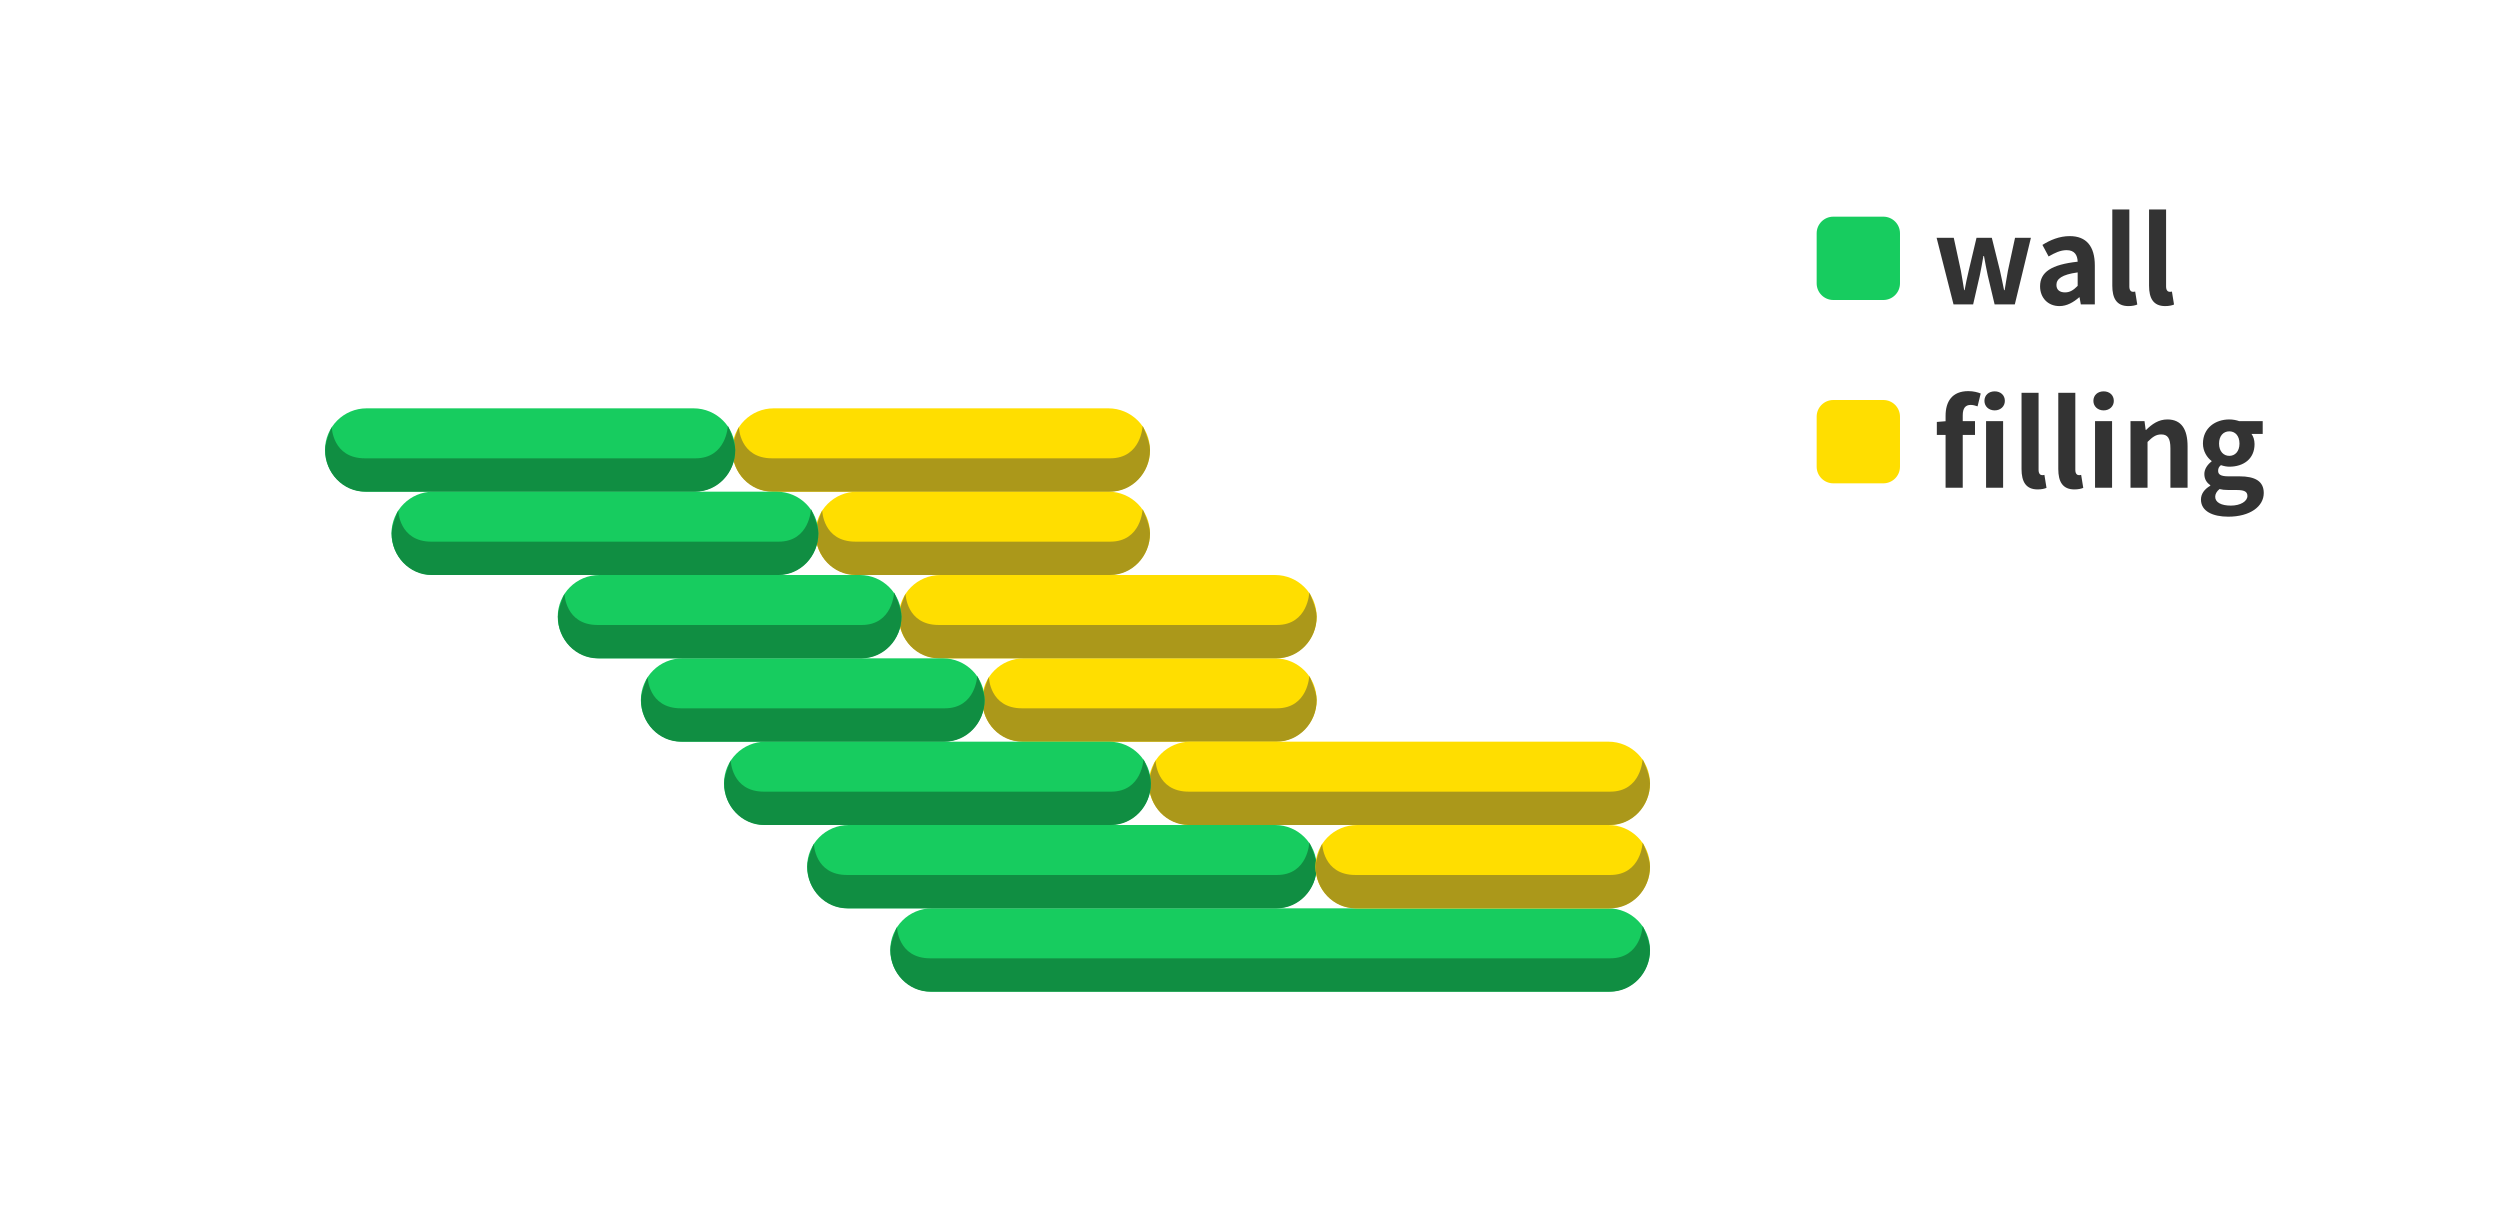 <svg 
 xmlns="http://www.w3.org/2000/svg"
 xmlns:xlink="http://www.w3.org/1999/xlink"
 width="300px" height="147px">
<path fill-rule="evenodd"  fill="none"
 d="M-0.003,-0.001 L299.997,-0.001 L299.997,146.999 L-0.003,146.999 L-0.003,-0.001 Z"/>
<path fill-rule="evenodd"  fill="rgb(23, 204, 95)"
 d="M111.828,109.000 L192.999,109.000 C195.761,109.000 198.000,111.238 198.000,114.000 L198.000,114.000 C198.000,116.761 195.761,119.000 192.999,119.000 L111.828,119.000 C109.067,119.000 106.828,116.761 106.828,114.000 L106.828,114.000 C106.828,111.238 109.067,109.000 111.828,109.000 Z"/>
<path fill-rule="evenodd"  fill="rgb(16, 142, 66)"
 d="M193.228,114.998 L111.623,114.998 C107.715,114.998 107.639,111.243 107.639,111.243 C107.639,111.243 106.849,112.980 106.849,113.998 C106.849,116.760 108.986,118.999 111.623,118.999 L193.228,118.999 C195.864,118.999 198.002,116.760 198.002,113.998 C198.002,112.917 197.115,111.097 197.115,111.097 C197.115,111.097 196.963,114.998 193.228,114.998 Z"/>
<path fill-rule="evenodd"  fill="rgb(23, 204, 95)"
 d="M101.853,99.000 L153.000,99.000 C155.761,99.000 157.999,101.238 157.999,104.000 L157.999,104.000 C157.999,106.761 155.761,109.000 153.000,109.000 L101.853,109.000 C99.093,109.000 96.854,106.761 96.854,104.000 L96.854,104.000 C96.854,101.238 99.093,99.000 101.853,99.000 Z"/>
<path fill-rule="evenodd"  fill="rgb(16, 142, 66)"
 d="M153.228,104.998 L101.648,104.998 C97.740,104.998 97.664,101.243 97.664,101.243 C97.664,101.243 96.873,102.980 96.873,103.998 C96.873,106.760 99.012,108.999 101.648,108.999 L153.228,108.999 C155.864,108.999 158.001,106.760 158.001,103.998 C158.001,102.917 157.116,101.097 157.116,101.097 C157.116,101.097 156.964,104.998 153.228,104.998 Z"/>
<path fill-rule="evenodd"  fill="rgb(255, 222, 0)"
 d="M162.854,99.000 L192.999,99.000 C195.761,99.000 198.000,101.238 198.000,104.000 L198.000,104.000 C198.000,106.761 195.761,109.000 192.999,109.000 L162.854,109.000 C160.092,109.000 157.854,106.761 157.854,104.000 L157.854,104.000 C157.854,101.238 160.092,99.000 162.854,99.000 Z"/>
<path fill-rule="evenodd"  fill="rgb(171, 152, 26)"
 d="M193.228,104.998 L162.647,104.998 C158.740,104.998 158.664,101.243 158.664,101.243 C158.664,101.243 157.874,102.980 157.874,103.998 C157.874,106.760 160.012,108.999 162.647,108.999 L193.228,108.999 C195.864,108.999 198.002,106.760 198.002,103.998 C198.002,102.917 197.115,101.097 197.115,101.097 C197.115,101.097 196.963,104.998 193.228,104.998 Z"/>
<path fill-rule="evenodd"  fill="rgb(255, 222, 0)"
 d="M122.854,79.000 L153.000,79.000 C155.761,79.000 157.999,81.238 157.999,84.000 L157.999,84.000 C157.999,86.761 155.761,89.000 153.000,89.000 L122.854,89.000 C120.092,89.000 117.854,86.761 117.854,84.000 L117.854,84.000 C117.854,81.238 120.092,79.000 122.854,79.000 Z"/>
<path fill-rule="evenodd"  fill="rgb(171, 152, 26)"
 d="M153.228,84.998 L122.647,84.998 C118.740,84.998 118.663,81.243 118.663,81.243 C118.663,81.243 117.874,82.980 117.874,83.998 C117.874,86.760 120.012,88.998 122.647,88.998 L153.228,88.998 C155.864,88.998 158.001,86.760 158.001,83.998 C158.001,82.916 157.116,81.097 157.116,81.097 C157.116,81.097 156.964,84.998 153.228,84.998 Z"/>
<path fill-rule="evenodd"  fill="rgb(255, 222, 0)"
 d="M112.854,69.000 L153.000,69.000 C155.761,69.000 157.999,71.238 157.999,74.000 L157.999,74.000 C157.999,76.761 155.761,79.000 153.000,79.000 L112.854,79.000 C110.092,79.000 107.853,76.761 107.853,74.000 L107.853,74.000 C107.853,71.238 110.092,69.000 112.854,69.000 Z"/>
<path fill-rule="evenodd"  fill="rgb(171, 152, 26)"
 d="M153.228,74.998 L112.647,74.998 C108.739,74.998 108.664,71.243 108.664,71.243 C108.664,71.243 107.874,72.980 107.874,73.998 C107.874,76.760 110.012,78.998 112.647,78.998 L153.228,78.998 C155.864,78.998 158.001,76.760 158.001,73.998 C158.001,72.916 157.116,71.097 157.116,71.097 C157.116,71.097 156.964,74.998 153.228,74.998 Z"/>
<path fill-rule="evenodd"  fill="rgb(255, 222, 0)"
 d="M102.853,59.000 L132.999,59.000 C135.761,59.000 137.999,61.238 137.999,64.000 L137.999,64.000 C137.999,66.761 135.761,69.000 132.999,69.000 L102.853,69.000 C100.092,69.000 97.854,66.761 97.854,64.000 L97.854,64.000 C97.854,61.238 100.092,59.000 102.853,59.000 Z"/>
<path fill-rule="evenodd"  fill="rgb(171, 152, 26)"
 d="M133.229,64.998 L102.648,64.998 C98.740,64.998 98.664,61.243 98.664,61.243 C98.664,61.243 97.874,62.980 97.874,63.998 C97.874,66.760 100.012,68.998 102.648,68.998 L133.229,68.998 C135.864,68.998 138.001,66.760 138.001,63.998 C138.001,62.916 137.116,61.097 137.116,61.097 C137.116,61.097 136.964,64.998 133.229,64.998 Z"/>
<path fill-rule="evenodd"  fill="rgb(255, 222, 0)"
 d="M92.854,49.000 L132.999,49.000 C135.761,49.000 137.999,51.238 137.999,54.000 L137.999,54.000 C137.999,56.761 135.761,59.000 132.999,59.000 L92.854,59.000 C90.092,59.000 87.854,56.761 87.854,54.000 L87.854,54.000 C87.854,51.238 90.092,49.000 92.854,49.000 Z"/>
<path fill-rule="evenodd"  fill="rgb(171, 152, 26)"
 d="M133.229,54.998 L92.648,54.998 C88.740,54.998 88.664,51.243 88.664,51.243 C88.664,51.243 87.874,52.980 87.874,53.998 C87.874,56.760 90.012,58.998 92.648,58.998 L133.229,58.998 C135.864,58.998 138.001,56.760 138.001,53.998 C138.001,52.916 137.116,51.097 137.116,51.097 C137.116,51.097 136.964,54.998 133.229,54.998 Z"/>
<path fill-rule="evenodd"  fill="rgb(255, 222, 0)"
 d="M142.854,89.000 L192.999,89.000 C195.761,89.000 198.000,91.238 198.000,94.000 L198.000,94.000 C198.000,96.761 195.761,99.000 192.999,99.000 L142.854,99.000 C140.092,99.000 137.854,96.761 137.854,94.000 L137.854,94.000 C137.854,91.238 140.092,89.000 142.854,89.000 Z"/>
<path fill-rule="evenodd"  fill="rgb(171, 152, 26)"
 d="M193.228,94.998 L142.648,94.998 C138.740,94.998 138.664,91.243 138.664,91.243 C138.664,91.243 137.874,92.980 137.874,93.998 C137.874,96.760 140.012,98.999 142.648,98.999 L193.228,98.999 C195.864,98.999 198.002,96.760 198.002,93.998 C198.002,92.917 197.115,91.097 197.115,91.097 C197.115,91.097 196.963,94.998 193.228,94.998 Z"/>
<path fill-rule="evenodd"  fill="rgb(23, 204, 95)"
 d="M91.879,89.000 L133.100,89.000 C135.862,89.000 138.100,91.238 138.100,94.000 L138.100,94.000 C138.100,96.761 135.862,99.000 133.100,99.000 L91.879,99.000 C89.117,99.000 86.878,96.761 86.878,94.000 L86.878,94.000 C86.878,91.238 89.117,89.000 91.879,89.000 Z"/>
<path fill-rule="evenodd"  fill="rgb(16, 142, 66)"
 d="M133.328,94.998 L91.672,94.998 C87.765,94.998 87.688,91.243 87.688,91.243 C87.688,91.243 86.899,92.980 86.899,93.998 C86.899,96.760 89.036,98.999 91.672,98.999 L133.328,98.999 C135.964,98.999 138.102,96.760 138.102,93.998 C138.102,92.917 137.216,91.097 137.216,91.097 C137.216,91.097 137.064,94.998 133.328,94.998 Z"/>
<path fill-rule="evenodd"  fill="rgb(23, 204, 95)"
 d="M81.904,79.000 L113.150,79.000 C115.911,79.000 118.150,81.238 118.150,84.000 L118.150,84.000 C118.150,86.761 115.911,89.000 113.150,89.000 L81.904,89.000 C79.143,89.000 76.904,86.761 76.904,84.000 L76.904,84.000 C76.904,81.238 79.143,79.000 81.904,79.000 Z"/>
<path fill-rule="evenodd"  fill="rgb(16, 142, 66)"
 d="M113.379,84.998 L81.698,84.998 C77.790,84.998 77.714,81.243 77.714,81.243 C77.714,81.243 76.924,82.980 76.924,83.999 C76.924,86.760 79.062,88.999 81.698,88.999 L113.379,88.999 C116.015,88.999 118.152,86.760 118.152,83.999 C118.152,82.917 117.267,81.097 117.267,81.097 C117.267,81.097 117.114,84.998 113.379,84.998 Z"/>
<path fill-rule="evenodd"  fill="rgb(23, 204, 95)"
 d="M71.929,69.000 L103.175,69.000 C105.937,69.000 108.175,71.238 108.175,74.000 L108.175,74.000 C108.175,76.761 105.937,79.000 103.175,79.000 L71.929,79.000 C69.167,79.000 66.929,76.761 66.929,74.000 L66.929,74.000 C66.929,71.238 69.167,69.000 71.929,69.000 Z"/>
<path fill-rule="evenodd"  fill="rgb(16, 142, 66)"
 d="M103.404,74.999 L71.723,74.999 C67.815,74.999 67.739,71.243 67.739,71.243 C67.739,71.243 66.949,72.980 66.949,73.999 C66.949,76.760 69.087,78.999 71.723,78.999 L103.404,78.999 C106.039,78.999 108.177,76.760 108.177,73.999 C108.177,72.917 107.292,71.097 107.292,71.097 C107.292,71.097 107.139,74.999 103.404,74.999 Z"/>
<path fill-rule="evenodd"  fill="rgb(23, 204, 95)"
 d="M51.979,59.000 L93.200,59.000 C95.962,59.000 98.200,61.238 98.200,64.000 L98.200,64.000 C98.200,66.761 95.962,69.000 93.200,69.000 L51.979,69.000 C49.218,69.000 46.979,66.761 46.979,64.000 L46.979,64.000 C46.979,61.238 49.218,59.000 51.979,59.000 Z"/>
<path fill-rule="evenodd"  fill="rgb(16, 142, 66)"
 d="M93.429,64.999 L51.773,64.999 C47.865,64.999 47.789,61.243 47.789,61.243 C47.789,61.243 46.999,62.980 46.999,63.999 C46.999,66.760 49.138,68.999 51.773,68.999 L93.429,68.999 C96.065,68.999 98.202,66.760 98.202,63.999 C98.202,62.917 97.317,61.097 97.317,61.097 C97.317,61.097 97.165,64.999 93.429,64.999 Z"/>
<path fill-rule="evenodd"  fill="rgb(23, 204, 95)"
 d="M43.999,49.000 L83.225,49.000 C85.986,49.000 88.225,51.238 88.225,54.000 L88.225,54.000 C88.225,56.761 85.986,59.000 83.225,59.000 L43.999,59.000 C41.238,59.000 38.999,56.761 38.999,54.000 L38.999,54.000 C38.999,51.238 41.238,49.000 43.999,49.000 Z"/>
<path fill-rule="evenodd"  fill="rgb(16, 142, 66)"
 d="M83.454,54.999 L43.793,54.999 C39.885,54.999 39.809,51.243 39.809,51.243 C39.809,51.243 39.019,52.980 39.019,53.999 C39.019,56.760 41.157,58.999 43.793,58.999 L83.454,58.999 C86.091,58.999 88.228,56.760 88.228,53.999 C88.228,52.917 87.342,51.097 87.342,51.097 C87.342,51.097 87.189,54.999 83.454,54.999 Z"/>
<path fill-rule="evenodd"  fill="rgb(23, 204, 95)"
 d="M219.999,26.000 L225.999,26.000 C227.104,26.000 227.999,26.895 227.999,28.000 L227.999,34.000 C227.999,35.104 227.104,36.000 225.999,36.000 L219.999,36.000 C218.895,36.000 217.999,35.104 217.999,34.000 L217.999,28.000 C217.999,26.895 218.895,26.000 219.999,26.000 Z"/>
<path fill-rule="evenodd"  fill="rgb(51, 51, 51)"
 d="M259.818,36.731 C258.390,36.731 257.886,35.774 257.886,34.289 L257.886,25.134 L259.931,25.134 L259.931,34.389 C259.931,34.860 260.155,35.017 260.351,35.017 C260.435,35.017 260.491,35.017 260.631,34.988 L260.883,36.545 C260.645,36.645 260.295,36.731 259.818,36.731 ZM253.476,34.289 L253.476,25.134 L255.521,25.134 L255.521,34.389 C255.521,34.860 255.745,35.017 255.941,35.017 C256.025,35.017 256.081,35.017 256.221,34.988 L256.473,36.545 C256.235,36.645 255.885,36.731 255.409,36.731 C253.980,36.731 253.476,35.774 253.476,34.289 ZM249.544,35.674 L249.502,35.674 C248.816,36.274 248.031,36.731 247.135,36.731 C245.734,36.731 244.809,35.717 244.809,34.360 C244.809,32.646 246.169,31.747 249.320,31.404 C249.292,30.618 248.956,30.018 247.990,30.018 C247.261,30.018 246.561,30.347 245.832,30.775 L245.090,29.390 C246.014,28.804 247.135,28.333 248.368,28.333 C250.357,28.333 251.379,29.547 251.379,31.861 L251.379,36.531 L249.698,36.531 L249.544,35.674 ZM249.320,32.689 C247.415,32.946 246.771,33.474 246.771,34.189 C246.771,34.817 247.205,35.088 247.807,35.088 C248.396,35.088 248.830,34.803 249.320,34.303 L249.320,32.689 ZM239.354,36.531 L238.527,33.046 C238.359,32.289 238.233,31.561 238.079,30.718 L238.009,30.718 C237.855,31.561 237.742,32.303 237.575,33.046 L236.776,36.531 L234.423,36.531 L232.392,28.533 L234.451,28.533 L235.305,32.489 C235.459,33.260 235.557,34.032 235.697,34.817 L235.753,34.817 C235.907,34.032 236.048,33.246 236.244,32.489 L237.182,28.533 L239.017,28.533 L239.998,32.489 C240.180,33.260 240.320,34.032 240.488,34.817 L240.558,34.817 C240.698,34.032 240.796,33.260 240.950,32.489 L241.805,28.533 L243.710,28.533 L241.777,36.531 L239.354,36.531 Z"/>
<path fill-rule="evenodd"  fill="rgb(255, 222, 0)"
 d="M219.999,48.000 L225.999,48.000 C227.104,48.000 227.999,48.895 227.999,50.000 L227.999,56.000 C227.999,57.104 227.104,58.000 225.999,58.000 L219.999,58.000 C218.895,58.000 217.999,57.104 217.999,56.000 L217.999,50.000 C217.999,48.895 218.895,48.000 219.999,48.000 Z"/>
<path fill-rule="evenodd"  fill="rgb(51, 51, 51)"
 d="M270.545,53.290 C270.545,55.089 269.200,56.003 267.519,56.003 C267.210,56.003 266.846,55.932 266.510,55.817 C266.286,56.003 266.174,56.189 266.174,56.503 C266.174,56.931 266.483,57.160 267.406,57.160 L268.737,57.160 C270.629,57.160 271.651,57.760 271.651,59.159 C271.651,60.773 270.012,62.002 267.392,62.002 C265.544,62.002 264.115,61.359 264.115,59.945 C264.115,59.274 264.521,58.702 265.235,58.288 L265.235,58.217 C264.829,57.945 264.521,57.531 264.521,56.874 C264.521,56.274 264.927,55.717 265.389,55.375 L265.389,55.317 C264.857,54.918 264.353,54.161 264.353,53.232 C264.353,51.347 265.852,50.333 267.519,50.333 C267.953,50.333 268.373,50.419 268.695,50.533 L271.525,50.533 L271.525,52.075 L270.180,52.075 C270.390,52.347 270.545,52.790 270.545,53.290 ZM267.700,60.673 C268.877,60.673 269.690,60.145 269.690,59.516 C269.690,58.945 269.228,58.802 268.387,58.802 L267.435,58.802 C266.958,58.802 266.622,58.759 266.342,58.688 C265.992,58.974 265.824,59.288 265.824,59.616 C265.824,60.288 266.552,60.673 267.700,60.673 ZM267.519,51.761 C266.818,51.761 266.286,52.290 266.286,53.232 C266.286,54.175 266.832,54.703 267.519,54.703 C268.205,54.703 268.737,54.175 268.737,53.232 C268.737,52.290 268.219,51.761 267.519,51.761 ZM260.449,53.804 C260.449,52.575 260.114,52.132 259.343,52.132 C258.699,52.132 258.293,52.447 257.704,53.032 L257.704,58.531 L255.660,58.531 L255.660,50.533 L257.341,50.533 L257.480,51.590 L257.537,51.590 C258.223,50.904 259.021,50.333 260.086,50.333 C261.780,50.333 262.509,51.533 262.509,53.546 L262.509,58.531 L260.449,58.531 L260.449,53.804 ZM252.440,49.247 C251.726,49.247 251.207,48.762 251.207,48.105 C251.207,47.419 251.726,46.962 252.440,46.962 C253.141,46.962 253.658,47.419 253.658,48.105 C253.658,48.762 253.141,49.247 252.440,49.247 ZM246.994,56.289 L246.994,47.134 L249.039,47.134 L249.039,56.389 C249.039,56.860 249.263,57.017 249.459,57.017 C249.543,57.017 249.599,57.017 249.739,56.989 L249.991,58.545 C249.753,58.645 249.403,58.731 248.927,58.731 C247.498,58.731 246.994,57.774 246.994,56.289 ZM242.584,56.289 L242.584,47.134 L244.629,47.134 L244.629,56.389 C244.629,56.860 244.853,57.017 245.049,57.017 C245.133,57.017 245.189,57.017 245.330,56.989 L245.581,58.545 C245.343,58.645 244.993,58.731 244.517,58.731 C243.088,58.731 242.584,57.774 242.584,56.289 ZM239.365,49.247 C238.650,49.247 238.132,48.762 238.132,48.105 C238.132,47.419 238.650,46.962 239.365,46.962 C240.065,46.962 240.583,47.419 240.583,48.105 C240.583,48.762 240.065,49.247 239.365,49.247 ZM236.482,48.590 C235.865,48.590 235.529,48.962 235.529,49.847 L235.529,50.533 L237.000,50.533 L237.000,52.190 L235.529,52.190 L235.529,58.531 L233.470,58.531 L233.470,52.190 L232.420,52.190 L232.420,50.633 L233.470,50.547 L233.470,49.890 C233.470,48.219 234.226,46.934 236.201,46.934 C236.804,46.934 237.336,47.077 237.686,47.219 L237.308,48.762 C237.042,48.662 236.734,48.590 236.482,48.590 ZM240.373,58.531 L238.328,58.531 L238.328,50.533 L240.373,50.533 L240.373,58.531 ZM253.448,58.531 L251.404,58.531 L251.404,50.533 L253.448,50.533 L253.448,58.531 Z"/>
</svg>
